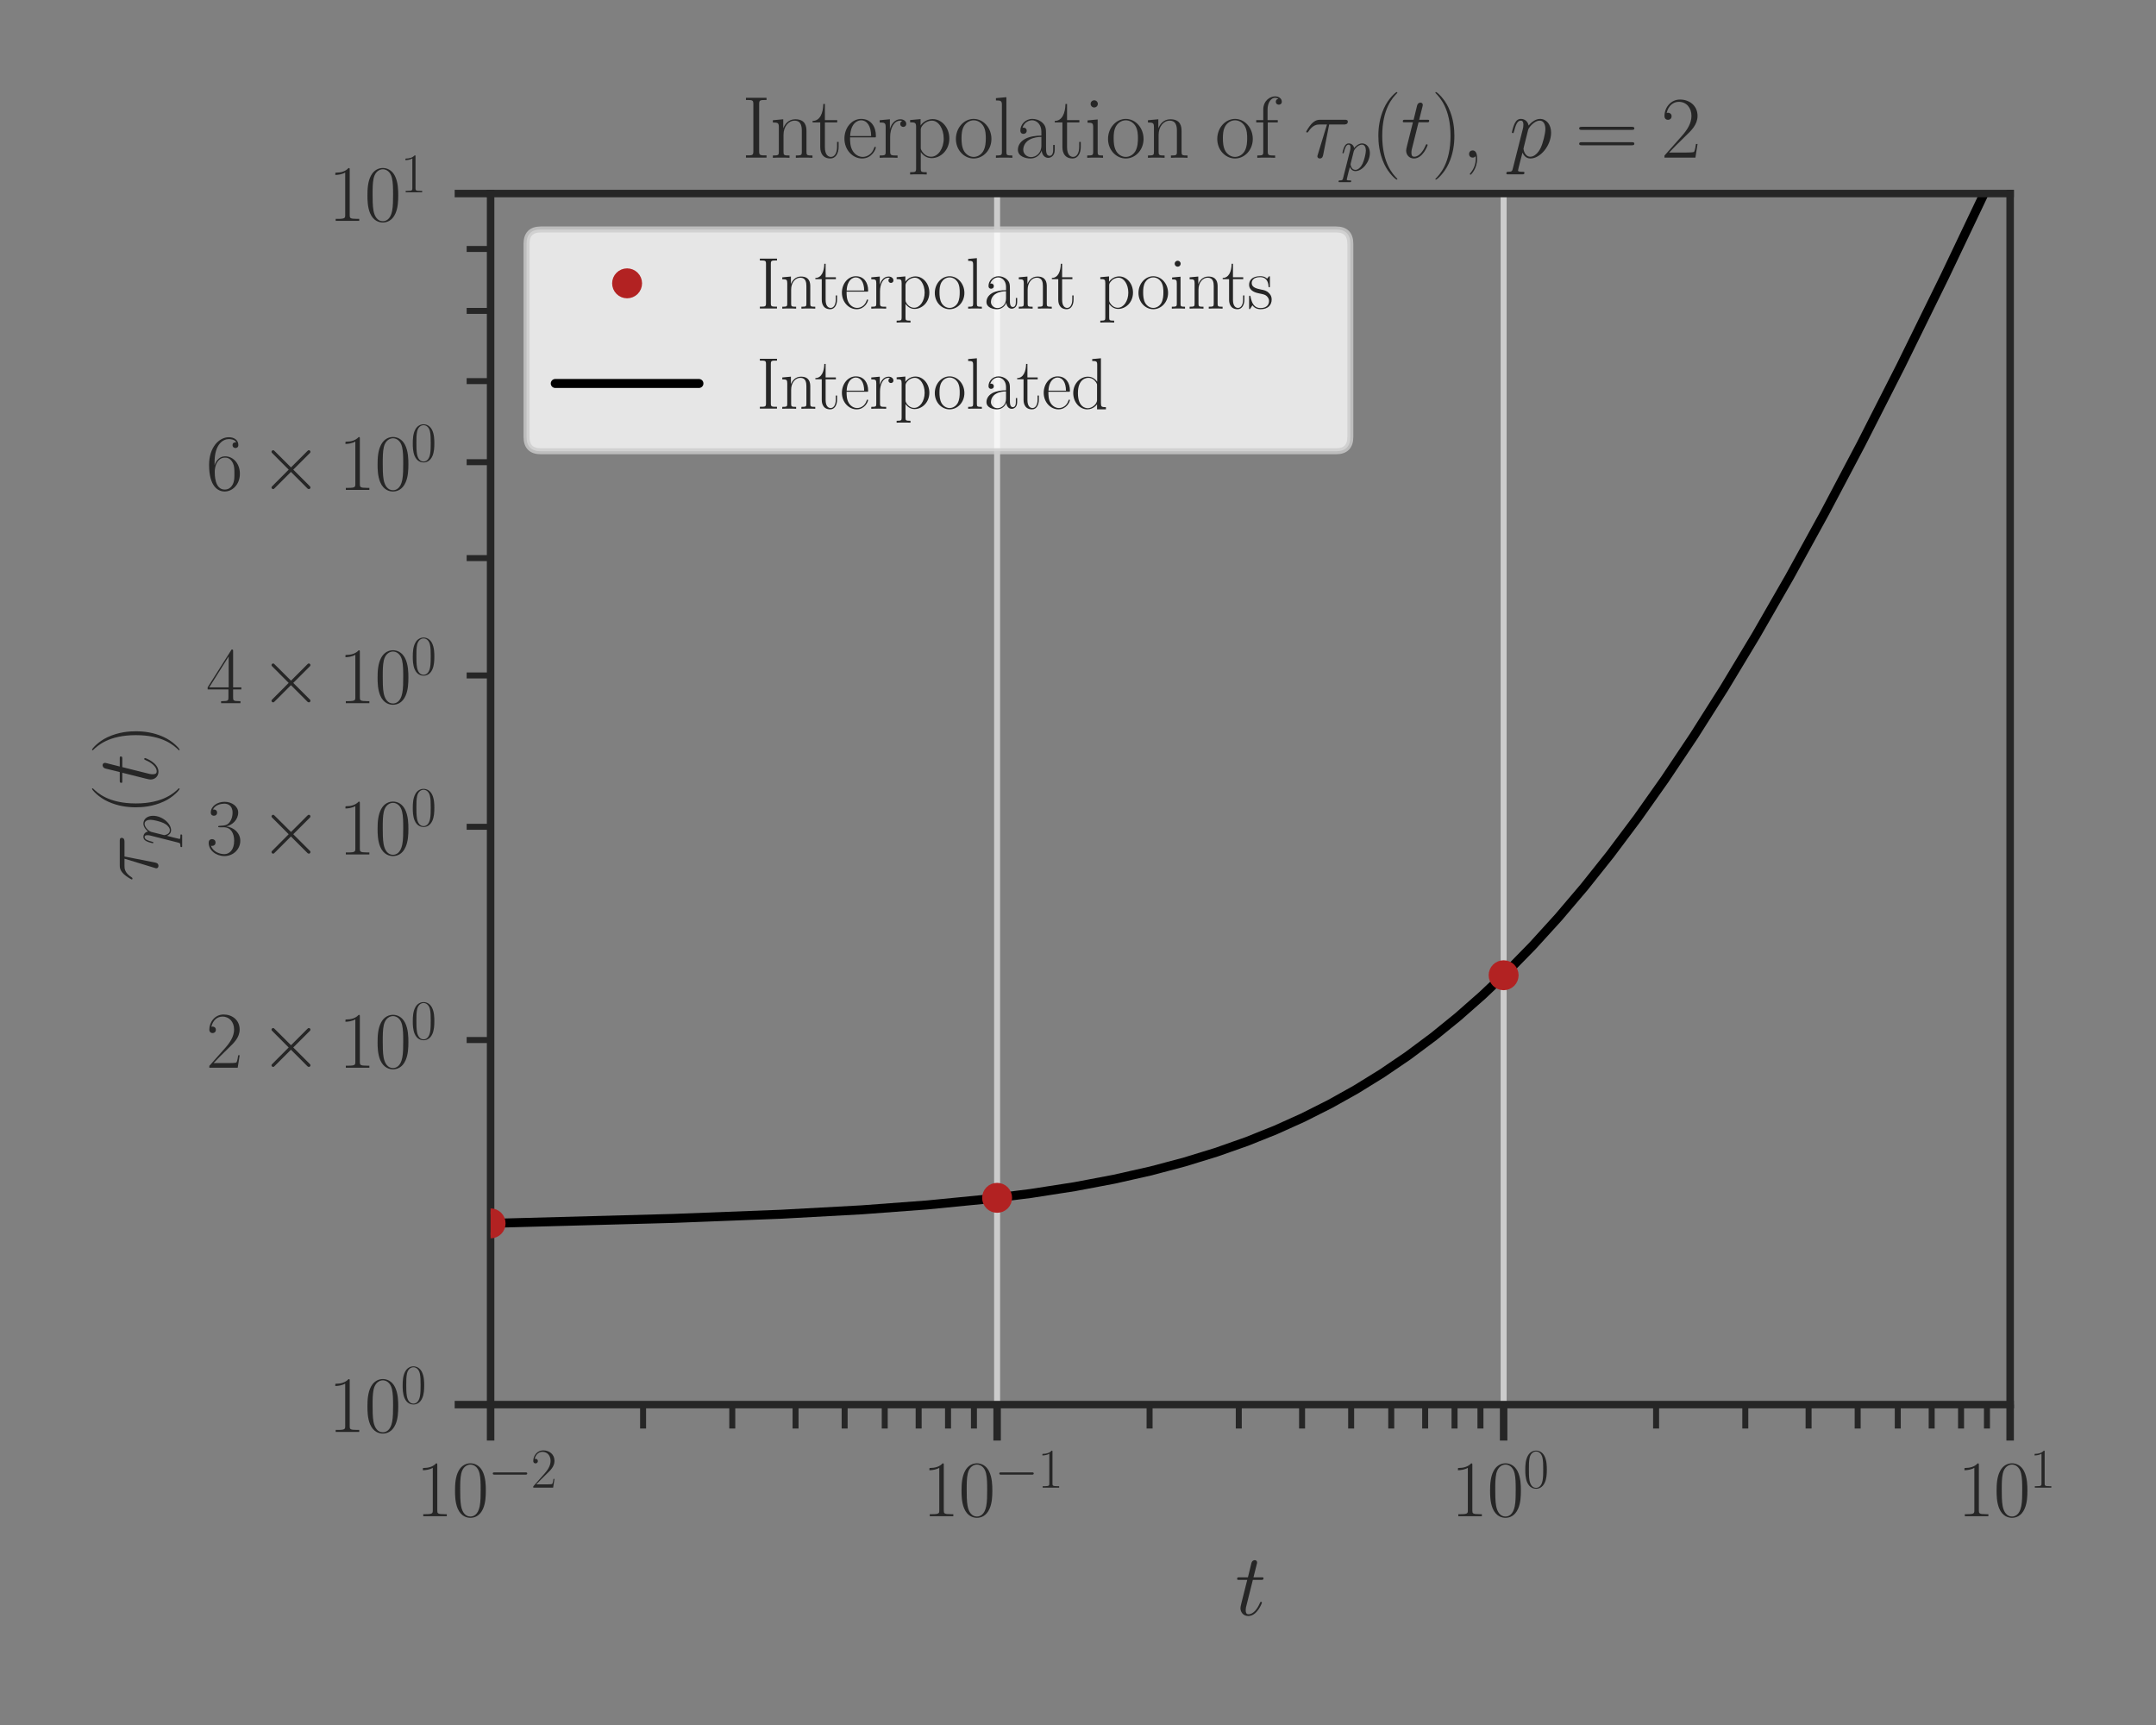 <?xml version="1.0" encoding="UTF-8" standalone="no"?>
<svg
   height="288pt"
   version="1.1"
   viewBox="0 0 360 288"
   width="360pt"
   id="svg609"
   sodipodi:docname="interpolate_schatten_2.svg"
   inkscape:version="1.1.2 (0a00cf5339, 2022-02-04)"
   inkscape:export-filename="/home/sia/interpolate_schatten_2.png"
   inkscape:export-xdpi="500"
   inkscape:export-ydpi="500"
   xmlns:inkscape="http://www.inkscape.org/namespaces/inkscape"
   xmlns:sodipodi="http://sodipodi.sourceforge.net/DTD/sodipodi-0.dtd"
   xmlns:xlink="http://www.w3.org/1999/xlink"
   xmlns="http://www.w3.org/2000/svg"
   xmlns:svg="http://www.w3.org/2000/svg"
   xmlns:rdf="http://www.w3.org/1999/02/22-rdf-syntax-ns#"
   xmlns:cc="http://creativecommons.org/ns#"
   xmlns:dc="http://purl.org/dc/elements/1.1/">
  <rect x="0" y="0" width="360" height="288" fill="#808080" stroke="none"/>
  <sodipodi:namedview
     id="namedview611"
     pagecolor="#ffffff"
     bordercolor="#666666"
     borderopacity="1.0"
     inkscape:pageshadow="2"
     inkscape:pageopacity="0.0"
     inkscape:pagecheckerboard="0"
     inkscape:document-units="pt"
     showgrid="false"
     inkscape:zoom="1.7760417"
     inkscape:cx="221.27859"
     inkscape:cy="192"
     inkscape:window-width="1920"
     inkscape:window-height="1006"
     inkscape:window-x="0"
     inkscape:window-y="25"
     inkscape:window-maximized="1"
     inkscape:current-layer="svg609" />
  <defs
     id="defs6">
    <style
       type="text/css"
       id="style4">*{stroke-linecap:butt;stroke-linejoin:round;}</style>
  </defs>
  <g
     id="patch_1"
     style="fill:none;stroke:none">
    <path
       d="M 0,288 H 360 V 0 H 0 Z"
       style="fill:none;stroke:none"
       id="path8" />
  </g>
  <g
     id="matplotlib.axis_1">
    <g
       id="xtick_1">
      <g
         id="line2d_1">
        <path
           clip-path="url(#pb1792ee762)"
           d="M 81.919,234.506 V 32.312"
           style="fill:none;stroke:#cccccc;stroke-linecap:round"
           id="path14" />
      </g>
      <g
         id="line2d_2">
        <defs
           id="defs18">
          <path
             d="M 0,0 V 6"
             id="m8dd03a9bdb"
             style="stroke:#262626;stroke-width:1.25" />
        </defs>
        <g
           id="g22">
          <use
             style="fill:#262626;stroke:#262626;stroke-width:1.25"
             x="81.919"
             xlink:href="#m8dd03a9bdb"
             y="234.506"
             id="use20"
             width="100%"
             height="100%" />
        </g>
      </g>
      <g
         id="text_1">
        <!-- $\mathdefault{10^{-2}}$ -->
        <g
           style="fill:#262626"
           transform="matrix(0.132,0,0,-0.132,69.436,253.139)"
           id="g39">
          <defs
             id="defs29">
            <path
               d="m 1702,4058 c 0,134 -6,134 -96,134 -249,-276 -627,-365 -985,-365 -19,0 -51,0 -58,-19 -6,-13 -6,-26 -6,-160 198,0 531,38 787,191 V 461 C 1344,236 1331,160 781,160 H 589 V 0 c 307,0 627,0 934,0 307,0 627,0 935,0 v 160 h -192 c -551,0 -564,70 -564,298 z"
               id="CMR17-31"
               transform="scale(0.016)" />
            <path
               d="m 2688,2025 c 0,391 -6,1055 -275,1566 -237,448 -615,607 -947,607 -308,0 -698,-140 -941,-601 C 269,3118 243,2524 243,2025 c 0,-364 7,-919 205,-1406 275,-658 768,-747 1018,-747 294,0 742,121 1004,728 192,442 218,959 218,1425 z M 1466,-26 c -410,0 -653,351 -743,838 -70,376 -70,926 -70,1284 0,492 0,901 83,1291 122,542 480,709 730,709 262,0 601,-173 723,-696 83,-364 89,-793 89,-1304 0,-416 0,-927 -76,-1304 C 2067,95 1690,-26 1466,-26 Z"
               id="CMR17-30"
               transform="scale(0.016)" />
            <path
               d="m 4218,1472 c 108,0 224,0 224,128 0,128 -116,128 -224,128 H 755 c -109,0 -224,0 -224,-128 0,-128 115,-128 224,-128 z"
               id="CMSY10-0"
               transform="scale(0.016)" />
            <path
               d="M 2669,989 H 2554 C 2490,536 2438,459 2413,420 2381,369 1920,369 1830,369 H 602 c 230,250 678,703 1222,1228 390,370 845,805 845,1438 0,755 -602,1189 -1274,1189 -704,0 -1133,-620 -1133,-1194 0,-250 186,-282 263,-282 64,0 256,39 256,262 0,197 -167,254 -256,254 -39,0 -77,-6 -103,-19 122,545 493,813 884,813 556,0 921,-441 921,-1023 0,-556 -326,-1035 -691,-1451 L 262,146 V 0 h 2253 z"
               id="CMR17-32"
               transform="scale(0.016)" />
          </defs>
          <use
             transform="scale(0.996)"
             xlink:href="#CMR17-31"
             id="use31"
             x="0"
             y="0"
             width="100%"
             height="100%" />
          <use
             transform="matrix(0.996,0,0,0.996,45.69,0)"
             xlink:href="#CMR17-30"
             id="use33"
             x="0"
             y="0"
             width="100%"
             height="100%" />
          <use
             transform="matrix(0.697,0,0,0.697,91.381,36.154)"
             xlink:href="#CMSY10-0"
             id="use35"
             x="0"
             y="0"
             width="100%"
             height="100%" />
          <use
             transform="matrix(0.697,0,0,0.697,145.622,36.154)"
             xlink:href="#CMR17-32"
             id="use37"
             x="0"
             y="0"
             width="100%"
             height="100%" />
        </g>
      </g>
    </g>
    <g
       id="xtick_2">
      <g
         id="line2d_3">
        <path
           clip-path="url(#pb1792ee762)"
           d="M 166.494,234.506 V 32.312"
           style="fill:none;stroke:#cccccc;stroke-linecap:round"
           id="path43" />
      </g>
      <g
         id="line2d_4">
        <g
           id="g48">
          <use
             style="fill:#262626;stroke:#262626;stroke-width:1.25"
             x="166.494"
             xlink:href="#m8dd03a9bdb"
             y="234.506"
             id="use46"
             width="100%"
             height="100%" />
        </g>
      </g>
      <g
         id="text_2">
        <!-- $\mathdefault{10^{-1}}$ -->
        <g
           style="fill:#262626"
           transform="matrix(0.132,0,0,-0.132,154.011,253.139)"
           id="g59">
          <use
             transform="scale(0.996)"
             xlink:href="#CMR17-31"
             id="use51"
             x="0"
             y="0"
             width="100%"
             height="100%" />
          <use
             transform="matrix(0.996,0,0,0.996,45.69,0)"
             xlink:href="#CMR17-30"
             id="use53"
             x="0"
             y="0"
             width="100%"
             height="100%" />
          <use
             transform="matrix(0.697,0,0,0.697,91.381,36.154)"
             xlink:href="#CMSY10-0"
             id="use55"
             x="0"
             y="0"
             width="100%"
             height="100%" />
          <use
             transform="matrix(0.697,0,0,0.697,145.622,36.154)"
             xlink:href="#CMR17-31"
             id="use57"
             x="0"
             y="0"
             width="100%"
             height="100%" />
        </g>
      </g>
    </g>
    <g
       id="xtick_3">
      <g
         id="line2d_5">
        <path
           clip-path="url(#pb1792ee762)"
           d="M 251.069,234.506 V 32.312"
           style="fill:none;stroke:#cccccc;stroke-linecap:round"
           id="path63" />
      </g>
      <g
         id="line2d_6">
        <g
           id="g68">
          <use
             style="fill:#262626;stroke:#262626;stroke-width:1.25"
             x="251.069"
             xlink:href="#m8dd03a9bdb"
             y="234.506"
             id="use66"
             width="100%"
             height="100%" />
        </g>
      </g>
      <g
         id="text_3">
        <!-- $\mathdefault{10^{0}}$ -->
        <g
           style="fill:#262626"
           transform="matrix(0.132,0,0,-0.132,242.266,253.139)"
           id="g77">
          <use
             transform="scale(0.996)"
             xlink:href="#CMR17-31"
             id="use71"
             x="0"
             y="0"
             width="100%"
             height="100%" />
          <use
             transform="matrix(0.996,0,0,0.996,45.69,0)"
             xlink:href="#CMR17-30"
             id="use73"
             x="0"
             y="0"
             width="100%"
             height="100%" />
          <use
             transform="matrix(0.697,0,0,0.697,91.381,36.154)"
             xlink:href="#CMR17-30"
             id="use75"
             x="0"
             y="0"
             width="100%"
             height="100%" />
        </g>
      </g>
    </g>
    <g
       id="xtick_4">
      <g
         id="line2d_7">
        <path
           clip-path="url(#pb1792ee762)"
           d="M 335.644,234.506 V 32.312"
           style="fill:none;stroke:#cccccc;stroke-linecap:round"
           id="path81" />
      </g>
      <g
         id="line2d_8">
        <g
           id="g86">
          <use
             style="fill:#262626;stroke:#262626;stroke-width:1.25"
             x="335.644"
             xlink:href="#m8dd03a9bdb"
             y="234.506"
             id="use84"
             width="100%"
             height="100%" />
        </g>
      </g>
      <g
         id="text_4">
        <!-- $\mathdefault{10^{1}}$ -->
        <g
           style="fill:#262626"
           transform="matrix(0.132,0,0,-0.132,326.841,253.139)"
           id="g95">
          <use
             transform="scale(0.996)"
             xlink:href="#CMR17-31"
             id="use89"
             x="0"
             y="0"
             width="100%"
             height="100%" />
          <use
             transform="matrix(0.996,0,0,0.996,45.69,0)"
             xlink:href="#CMR17-30"
             id="use91"
             x="0"
             y="0"
             width="100%"
             height="100%" />
          <use
             transform="matrix(0.697,0,0,0.697,91.381,36.154)"
             xlink:href="#CMR17-31"
             id="use93"
             x="0"
             y="0"
             width="100%"
             height="100%" />
        </g>
      </g>
    </g>
    <g
       id="xtick_5">
      <g
         id="line2d_9">
        <defs
           id="defs100">
          <path
             d="M 0,0 V 4"
             id="m42edf0fb35"
             style="stroke:#262626" />
        </defs>
        <g
           id="g104">
          <use
             style="fill:#262626;stroke:#262626"
             x="107.379"
             xlink:href="#m42edf0fb35"
             y="234.506"
             id="use102"
             width="100%"
             height="100%" />
        </g>
      </g>
    </g>
    <g
       id="xtick_6">
      <g
         id="line2d_10">
        <g
           id="g110">
          <use
             style="fill:#262626;stroke:#262626"
             x="122.272"
             xlink:href="#m42edf0fb35"
             y="234.506"
             id="use108"
             width="100%"
             height="100%" />
        </g>
      </g>
    </g>
    <g
       id="xtick_7">
      <g
         id="line2d_11">
        <g
           id="g116">
          <use
             style="fill:#262626;stroke:#262626"
             x="132.838"
             xlink:href="#m42edf0fb35"
             y="234.506"
             id="use114"
             width="100%"
             height="100%" />
        </g>
      </g>
    </g>
    <g
       id="xtick_8">
      <g
         id="line2d_12">
        <g
           id="g122">
          <use
             style="fill:#262626;stroke:#262626"
             x="141.035"
             xlink:href="#m42edf0fb35"
             y="234.506"
             id="use120"
             width="100%"
             height="100%" />
        </g>
      </g>
    </g>
    <g
       id="xtick_9">
      <g
         id="line2d_13">
        <g
           id="g128">
          <use
             style="fill:#262626;stroke:#262626"
             x="147.731"
             xlink:href="#m42edf0fb35"
             y="234.506"
             id="use126"
             width="100%"
             height="100%" />
        </g>
      </g>
    </g>
    <g
       id="xtick_10">
      <g
         id="line2d_14">
        <g
           id="g134">
          <use
             style="fill:#262626;stroke:#262626"
             x="153.393"
             xlink:href="#m42edf0fb35"
             y="234.506"
             id="use132"
             width="100%"
             height="100%" />
        </g>
      </g>
    </g>
    <g
       id="xtick_11">
      <g
         id="line2d_15">
        <g
           id="g140">
          <use
             style="fill:#262626;stroke:#262626"
             x="158.298"
             xlink:href="#m42edf0fb35"
             y="234.506"
             id="use138"
             width="100%"
             height="100%" />
        </g>
      </g>
    </g>
    <g
       id="xtick_12">
      <g
         id="line2d_16">
        <g
           id="g146">
          <use
             style="fill:#262626;stroke:#262626"
             x="162.624"
             xlink:href="#m42edf0fb35"
             y="234.506"
             id="use144"
             width="100%"
             height="100%" />
        </g>
      </g>
    </g>
    <g
       id="xtick_13">
      <g
         id="line2d_17">
        <g
           id="g152">
          <use
             style="fill:#262626;stroke:#262626"
             x="191.954"
             xlink:href="#m42edf0fb35"
             y="234.506"
             id="use150"
             width="100%"
             height="100%" />
        </g>
      </g>
    </g>
    <g
       id="xtick_14">
      <g
         id="line2d_18">
        <g
           id="g158">
          <use
             style="fill:#262626;stroke:#262626"
             x="206.847"
             xlink:href="#m42edf0fb35"
             y="234.506"
             id="use156"
             width="100%"
             height="100%" />
        </g>
      </g>
    </g>
    <g
       id="xtick_15">
      <g
         id="line2d_19">
        <g
           id="g164">
          <use
             style="fill:#262626;stroke:#262626"
             x="217.414"
             xlink:href="#m42edf0fb35"
             y="234.506"
             id="use162"
             width="100%"
             height="100%" />
        </g>
      </g>
    </g>
    <g
       id="xtick_16">
      <g
         id="line2d_20">
        <g
           id="g170">
          <use
             style="fill:#262626;stroke:#262626"
             x="225.61"
             xlink:href="#m42edf0fb35"
             y="234.506"
             id="use168"
             width="100%"
             height="100%" />
        </g>
      </g>
    </g>
    <g
       id="xtick_17">
      <g
         id="line2d_21">
        <g
           id="g176">
          <use
             style="fill:#262626;stroke:#262626"
             x="232.306"
             xlink:href="#m42edf0fb35"
             y="234.506"
             id="use174"
             width="100%"
             height="100%" />
        </g>
      </g>
    </g>
    <g
       id="xtick_18">
      <g
         id="line2d_22">
        <g
           id="g182">
          <use
             style="fill:#262626;stroke:#262626"
             x="237.968"
             xlink:href="#m42edf0fb35"
             y="234.506"
             id="use180"
             width="100%"
             height="100%" />
        </g>
      </g>
    </g>
    <g
       id="xtick_19">
      <g
         id="line2d_23">
        <g
           id="g188">
          <use
             style="fill:#262626;stroke:#262626"
             x="242.873"
             xlink:href="#m42edf0fb35"
             y="234.506"
             id="use186"
             width="100%"
             height="100%" />
        </g>
      </g>
    </g>
    <g
       id="xtick_20">
      <g
         id="line2d_24">
        <g
           id="g194">
          <use
             style="fill:#262626;stroke:#262626"
             x="247.199"
             xlink:href="#m42edf0fb35"
             y="234.506"
             id="use192"
             width="100%"
             height="100%" />
        </g>
      </g>
    </g>
    <g
       id="xtick_21">
      <g
         id="line2d_25">
        <g
           id="g200">
          <use
             style="fill:#262626;stroke:#262626"
             x="276.529"
             xlink:href="#m42edf0fb35"
             y="234.506"
             id="use198"
             width="100%"
             height="100%" />
        </g>
      </g>
    </g>
    <g
       id="xtick_22">
      <g
         id="line2d_26">
        <g
           id="g206">
          <use
             style="fill:#262626;stroke:#262626"
             x="291.422"
             xlink:href="#m42edf0fb35"
             y="234.506"
             id="use204"
             width="100%"
             height="100%" />
        </g>
      </g>
    </g>
    <g
       id="xtick_23">
      <g
         id="line2d_27">
        <g
           id="g212">
          <use
             style="fill:#262626;stroke:#262626"
             x="301.989"
             xlink:href="#m42edf0fb35"
             y="234.506"
             id="use210"
             width="100%"
             height="100%" />
        </g>
      </g>
    </g>
    <g
       id="xtick_24">
      <g
         id="line2d_28">
        <g
           id="g218">
          <use
             style="fill:#262626;stroke:#262626"
             x="310.185"
             xlink:href="#m42edf0fb35"
             y="234.506"
             id="use216"
             width="100%"
             height="100%" />
        </g>
      </g>
    </g>
    <g
       id="xtick_25">
      <g
         id="line2d_29">
        <g
           id="g224">
          <use
             style="fill:#262626;stroke:#262626"
             x="316.882"
             xlink:href="#m42edf0fb35"
             y="234.506"
             id="use222"
             width="100%"
             height="100%" />
        </g>
      </g>
    </g>
    <g
       id="xtick_26">
      <g
         id="line2d_30">
        <g
           id="g230">
          <use
             style="fill:#262626;stroke:#262626"
             x="322.544"
             xlink:href="#m42edf0fb35"
             y="234.506"
             id="use228"
             width="100%"
             height="100%" />
        </g>
      </g>
    </g>
    <g
       id="xtick_27">
      <g
         id="line2d_31">
        <g
           id="g236">
          <use
             style="fill:#262626;stroke:#262626"
             x="327.448"
             xlink:href="#m42edf0fb35"
             y="234.506"
             id="use234"
             width="100%"
             height="100%" />
        </g>
      </g>
    </g>
    <g
       id="xtick_28">
      <g
         id="line2d_32">
        <g
           id="g242">
          <use
             style="fill:#262626;stroke:#262626"
             x="331.775"
             xlink:href="#m42edf0fb35"
             y="234.506"
             id="use240"
             width="100%"
             height="100%" />
        </g>
      </g>
    </g>
    <g
       id="text_5">
      <!-- $t$ -->
      <g
         style="fill:#262626"
         transform="matrix(0.144,0,0,-0.144,206.245,269.658)"
         id="g251">
        <defs
           id="defs247">
          <path
             d="m 1286,2566 h 589 c 122,0 186,0 186,115 0,71 -39,71 -167,71 h -563 l 237,940 c 26,89 26,102 26,148 0,103 -84,160 -167,160 -51,0 -198,-19 -249,-225 L 928,2752 H 326 c -128,0 -185,0 -185,-122 0,-64 45,-64 166,-64 H 877 L 454,881 C 403,658 384,594 384,511 384,211 595,-64 954,-64 c 646,0 992,932 992,976 0,39 -26,58 -64,58 -13,0 -39,0 -52,-26 -6,-6 -12,-13 -57,-115 C 1638,511 1344,64 973,64 781,64 768,224 768,364 c 0,6 0,128 19,204 z"
             id="CMMI12-74"
             transform="scale(0.016)" />
        </defs>
        <use
           transform="scale(0.996)"
           xlink:href="#CMMI12-74"
           id="use249"
           x="0"
           y="0"
           width="100%"
           height="100%" />
      </g>
    </g>
  </g>
  <g
     id="matplotlib.axis_2">
    <g
       id="ytick_1">
      <g
         id="line2d_33">
        <defs
           id="defs256">
          <path
             d="M 0,0 H -6"
             id="m5f095fb866"
             style="stroke:#262626;stroke-width:1.25" />
        </defs>
        <g
           id="g260">
          <use
             style="fill:#262626;stroke:#262626;stroke-width:1.25"
             x="81.919"
             xlink:href="#m5f095fb866"
             y="234.506"
             id="use258"
             width="100%"
             height="100%" />
        </g>
      </g>
      <g
         id="text_6">
        <!-- $\mathdefault{10^{0}}$ -->
        <g
           style="fill:#262626"
           transform="matrix(0.132,0,0,-0.132,54.812,239.073)"
           id="g269">
          <use
             transform="scale(0.996)"
             xlink:href="#CMR17-31"
             id="use263"
             x="0"
             y="0"
             width="100%"
             height="100%" />
          <use
             transform="matrix(0.996,0,0,0.996,45.69,0)"
             xlink:href="#CMR17-30"
             id="use265"
             x="0"
             y="0"
             width="100%"
             height="100%" />
          <use
             transform="matrix(0.697,0,0,0.697,91.381,36.154)"
             xlink:href="#CMR17-30"
             id="use267"
             x="0"
             y="0"
             width="100%"
             height="100%" />
        </g>
      </g>
    </g>
    <g
       id="ytick_2">
      <g
         id="line2d_34">
        <g
           id="g275">
          <use
             style="fill:#262626;stroke:#262626;stroke-width:1.25"
             x="81.919"
             xlink:href="#m5f095fb866"
             y="32.312"
             id="use273"
             width="100%"
             height="100%" />
        </g>
      </g>
      <g
         id="text_7">
        <!-- $\mathdefault{10^{1}}$ -->
        <g
           style="fill:#262626"
           transform="matrix(0.132,0,0,-0.132,54.812,36.878)"
           id="g284">
          <use
             transform="scale(0.996)"
             xlink:href="#CMR17-31"
             id="use278"
             x="0"
             y="0"
             width="100%"
             height="100%" />
          <use
             transform="matrix(0.996,0,0,0.996,45.69,0)"
             xlink:href="#CMR17-30"
             id="use280"
             x="0"
             y="0"
             width="100%"
             height="100%" />
          <use
             transform="matrix(0.697,0,0,0.697,91.381,36.154)"
             xlink:href="#CMR17-31"
             id="use282"
             x="0"
             y="0"
             width="100%"
             height="100%" />
        </g>
      </g>
    </g>
    <g
       id="ytick_3">
      <g
         id="line2d_35">
        <defs
           id="defs289">
          <path
             d="M 0,0 H -4"
             id="m9b83ae5957"
             style="stroke:#262626" />
        </defs>
        <g
           id="g293">
          <use
             style="fill:#262626;stroke:#262626"
             x="81.919"
             xlink:href="#m9b83ae5957"
             y="173.64"
             id="use291"
             width="100%"
             height="100%" />
        </g>
      </g>
      <g
         id="text_8">
        <!-- $\mathdefault{2\times10^{0}}$ -->
        <g
           style="fill:#262626"
           transform="matrix(0.132,0,0,-0.132,34.401,178.261)"
           id="g309">
          <defs
             id="defs297">
            <path
               d="M 2490,1785 1210,3059 c -77,77 -90,89 -141,89 -64,0 -128,-57 -128,-128 0,-44 13,-57 83,-128 L 2304,1606 1024,320 c -70,-71 -83,-84 -83,-128 0,-71 64,-128 128,-128 51,0 64,12 141,89 L 2483,1427 3808,102 c 13,-6 58,-38 96,-38 77,0 128,57 128,128 0,12 0,38 -19,70 -7,13 -1024,1018 -1344,1344 l 1171,1171 c 32,39 128,122 160,160 6,13 32,39 32,83 0,71 -51,128 -128,128 -51,0 -77,-25 -147,-96 z"
               id="CMSY10-2"
               transform="scale(0.016)" />
          </defs>
          <use
             transform="scale(0.996)"
             xlink:href="#CMR17-32"
             id="use299"
             x="0"
             y="0"
             width="100%"
             height="100%" />
          <use
             transform="matrix(0.996,0,0,0.996,67.83,0)"
             xlink:href="#CMSY10-2"
             id="use301"
             x="0"
             y="0"
             width="100%"
             height="100%" />
          <use
             transform="matrix(0.996,0,0,0.996,167.456,0)"
             xlink:href="#CMR17-31"
             id="use303"
             x="0"
             y="0"
             width="100%"
             height="100%" />
          <use
             transform="matrix(0.996,0,0,0.996,213.147,0)"
             xlink:href="#CMR17-30"
             id="use305"
             x="0"
             y="0"
             width="100%"
             height="100%" />
          <use
             transform="matrix(0.697,0,0,0.697,258.837,36.154)"
             xlink:href="#CMR17-30"
             id="use307"
             x="0"
             y="0"
             width="100%"
             height="100%" />
        </g>
      </g>
    </g>
    <g
       id="ytick_4">
      <g
         id="line2d_36">
        <g
           id="g315">
          <use
             style="fill:#262626;stroke:#262626"
             x="81.919"
             xlink:href="#m9b83ae5957"
             y="138.035"
             id="use313"
             width="100%"
             height="100%" />
        </g>
      </g>
      <g
         id="text_9">
        <!-- $\mathdefault{3\times10^{0}}$ -->
        <g
           style="fill:#262626"
           transform="matrix(0.132,0,0,-0.132,34.401,142.657)"
           id="g331">
          <defs
             id="defs319">
            <path
               d="m 1414,2157 c 570,0 820,-495 820,-1067 C 2234,320 1824,25 1453,25 1114,25 563,194 390,693 c 32,-13 64,-13 96,-13 154,0 269,102 269,268 0,185 -141,268 -269,268 -108,0 -275,-51 -275,-290 0,-591 576,-1054 1255,-1054 710,0 1254,558 1254,1213 0,622 -512,1072 -1120,1142 486,101 954,529 954,1102 0,491 -506,850 -1082,850 -582,0 -1094,-350 -1094,-850 0,-219 166,-257 249,-257 135,0 250,83 250,249 0,165 -115,248 -250,248 -25,0 -57,0 -83,-12 186,402 691,475 915,475 224,0 647,-107 647,-712 0,-177 -26,-492 -244,-770 -192,-246 -409,-246 -620,-266 -32,0 -180,-15 -205,-15 -45,-6 -71,-12 -71,-61 0,-45 7,-51 135,-51 z"
               id="CMR17-33"
               transform="scale(0.016)" />
          </defs>
          <use
             transform="scale(0.996)"
             xlink:href="#CMR17-33"
             id="use321"
             x="0"
             y="0"
             width="100%"
             height="100%" />
          <use
             transform="matrix(0.996,0,0,0.996,67.83,0)"
             xlink:href="#CMSY10-2"
             id="use323"
             x="0"
             y="0"
             width="100%"
             height="100%" />
          <use
             transform="matrix(0.996,0,0,0.996,167.456,0)"
             xlink:href="#CMR17-31"
             id="use325"
             x="0"
             y="0"
             width="100%"
             height="100%" />
          <use
             transform="matrix(0.996,0,0,0.996,213.147,0)"
             xlink:href="#CMR17-30"
             id="use327"
             x="0"
             y="0"
             width="100%"
             height="100%" />
          <use
             transform="matrix(0.697,0,0,0.697,258.837,36.154)"
             xlink:href="#CMR17-30"
             id="use329"
             x="0"
             y="0"
             width="100%"
             height="100%" />
        </g>
      </g>
    </g>
    <g
       id="ytick_5">
      <g
         id="line2d_37">
        <g
           id="g337">
          <use
             style="fill:#262626;stroke:#262626"
             x="81.919"
             xlink:href="#m9b83ae5957"
             y="112.773"
             id="use335"
             width="100%"
             height="100%" />
        </g>
      </g>
      <g
         id="text_10">
        <!-- $\mathdefault{4\times10^{0}}$ -->
        <g
           style="fill:#262626"
           transform="matrix(0.132,0,0,-0.132,34.401,117.395)"
           id="g353">
          <defs
             id="defs341">
            <path
               d="m 2150,4122 c 0,134 -6,134 -121,134 L 128,1254 V 1088 H 1779 V 457 c 0,-233 -13,-297 -461,-297 H 1197 V 0 c 205,0 550,0 768,0 217,0 563,0 768,0 v 160 h -122 c -448,0 -461,64 -461,297 v 631 h 653 v 166 H 2150 Z M 1798,3703 V 1254 H 256 Z"
               id="CMR17-34"
               transform="scale(0.016)" />
          </defs>
          <use
             transform="scale(0.996)"
             xlink:href="#CMR17-34"
             id="use343"
             x="0"
             y="0"
             width="100%"
             height="100%" />
          <use
             transform="matrix(0.996,0,0,0.996,67.83,0)"
             xlink:href="#CMSY10-2"
             id="use345"
             x="0"
             y="0"
             width="100%"
             height="100%" />
          <use
             transform="matrix(0.996,0,0,0.996,167.456,0)"
             xlink:href="#CMR17-31"
             id="use347"
             x="0"
             y="0"
             width="100%"
             height="100%" />
          <use
             transform="matrix(0.996,0,0,0.996,213.147,0)"
             xlink:href="#CMR17-30"
             id="use349"
             x="0"
             y="0"
             width="100%"
             height="100%" />
          <use
             transform="matrix(0.697,0,0,0.697,258.837,36.154)"
             xlink:href="#CMR17-30"
             id="use351"
             x="0"
             y="0"
             width="100%"
             height="100%" />
        </g>
      </g>
    </g>
    <g
       id="ytick_6">
      <g
         id="line2d_38">
        <g
           id="g359">
          <use
             style="fill:#262626;stroke:#262626"
             x="81.919"
             xlink:href="#m9b83ae5957"
             y="93.178"
             id="use357"
             width="100%"
             height="100%" />
        </g>
      </g>
    </g>
    <g
       id="ytick_7">
      <g
         id="line2d_39">
        <g
           id="g365">
          <use
             style="fill:#262626;stroke:#262626"
             x="81.919"
             xlink:href="#m9b83ae5957"
             y="77.168"
             id="use363"
             width="100%"
             height="100%" />
        </g>
      </g>
      <g
         id="text_11">
        <!-- $\mathdefault{6\times10^{0}}$ -->
        <g
           style="fill:#262626"
           transform="matrix(0.132,0,0,-0.132,34.401,81.79)"
           id="g381">
          <defs
             id="defs369">
            <path
               d="m 678,2176 c 0,1514 717,1856 1133,1856 135,0 461,-23 589,-256 -102,0 -294,0 -294,-223 0,-172 140,-230 230,-230 58,0 230,25 230,237 0,394 -320,619 -761,619 -762,0 -1562,-789 -1562,-2195 0,-1731 723,-2112 1235,-2112 621,0 1210,555 1210,1411 0,798 -518,1379 -1171,1379 -391,0 -679,-255 -839,-702 z M 1478,25 c -787,0 -787,1175 -787,1411 0,460 218,1124 813,1124 109,0 422,0 634,-440 115,-250 115,-511 115,-831 0,-345 0,-599 -135,-855 C 1978,171 1773,25 1478,25 Z"
               id="CMR17-36"
               transform="scale(0.016)" />
          </defs>
          <use
             transform="scale(0.996)"
             xlink:href="#CMR17-36"
             id="use371"
             x="0"
             y="0"
             width="100%"
             height="100%" />
          <use
             transform="matrix(0.996,0,0,0.996,67.83,0)"
             xlink:href="#CMSY10-2"
             id="use373"
             x="0"
             y="0"
             width="100%"
             height="100%" />
          <use
             transform="matrix(0.996,0,0,0.996,167.456,0)"
             xlink:href="#CMR17-31"
             id="use375"
             x="0"
             y="0"
             width="100%"
             height="100%" />
          <use
             transform="matrix(0.996,0,0,0.996,213.147,0)"
             xlink:href="#CMR17-30"
             id="use377"
             x="0"
             y="0"
             width="100%"
             height="100%" />
          <use
             transform="matrix(0.697,0,0,0.697,258.837,36.154)"
             xlink:href="#CMR17-30"
             id="use379"
             x="0"
             y="0"
             width="100%"
             height="100%" />
        </g>
      </g>
    </g>
    <g
       id="ytick_8">
      <g
         id="line2d_40">
        <g
           id="g387">
          <use
             style="fill:#262626;stroke:#262626"
             x="81.919"
             xlink:href="#m9b83ae5957"
             y="63.632"
             id="use385"
             width="100%"
             height="100%" />
        </g>
      </g>
    </g>
    <g
       id="ytick_9">
      <g
         id="line2d_41">
        <g
           id="g393">
          <use
             style="fill:#262626;stroke:#262626"
             x="81.919"
             xlink:href="#m9b83ae5957"
             y="51.906"
             id="use391"
             width="100%"
             height="100%" />
        </g>
      </g>
    </g>
    <g
       id="ytick_10">
      <g
         id="line2d_42">
        <g
           id="g399">
          <use
             style="fill:#262626;stroke:#262626"
             x="81.919"
             xlink:href="#m9b83ae5957"
             y="41.564"
             id="use397"
             width="100%"
             height="100%" />
        </g>
      </g>
    </g>
    <g
       id="text_12">
      <!-- $\tau_p(t)$ -->
      <g
         style="fill:#262626"
         transform="matrix(0,-0.144,-0.144,0,26.312,147.214)"
         id="g419">
        <defs
           id="defs407">
          <path
             d="m 1837,2408 h 1062 c 83,0 295,0 295,204 0,140 -122,140 -237,140 H 1197 c -147,0 -365,0 -659,-312 -167,-185 -372,-523 -372,-561 0,-38 32,-51 71,-51 45,0 51,19 83,57 333,523 666,523 826,523 h 531 L 1011,223 C 979,127 979,114 979,95 c 0,-70 45,-159 173,-159 198,0 230,172 250,267 z"
             id="CMMI12-1c"
             transform="scale(0.016)" />
          <path
             d="m 275,-789 c -45,-191 -70,-242 -333,-242 -76,0 -140,0 -140,-121 0,-13 6,-64 76,-64 84,0 173,0 256,0 h 276 c 134,0 460,0 595,0 38,0 115,0 115,115 0,70 -45,70 -154,70 -294,0 -313,44 -313,94 0,76 288,1156 326,1301 71,-179 243,-428 576,-428 723,0 1504,939 1504,1878 0,587 -333,1002 -813,1002 -409,0 -755,-396 -825,-485 -51,319 -301,485 -557,485 -186,0 -333,-89 -454,-332 -116,-230 -205,-619 -205,-645 0,-25 25,-57 70,-57 51,0 58,6 96,153 96,377 218,754 474,754 147,0 198,-102 198,-292 0,-152 -19,-216 -45,-330 z m 1107,2782 c 45,178 224,364 327,453 70,64 281,243 525,243 281,0 409,-281 409,-613 C 2643,1769 2464,1047 2304,715 2144,370 1850,64 1555,64 c -435,0 -505,549 -505,575 0,19 12,70 19,102 z"
             id="CMMI12-70"
             transform="scale(0.016)" />
          <path
             d="m 1958,-1561 c 0,6 0,19 -19,38 -294,299 -1081,1116 -1081,3104 0,1988 774,2798 1088,3116 0,7 12,20 12,39 0,19 -19,32 -44,32 -71,0 -615,-472 -928,-1174 C 666,2887 576,2199 576,1588 c 0,-460 45,-1237 429,-2059 307,-664 832,-1129 909,-1129 32,0 44,13 44,39 z"
             id="CMR17-28"
             transform="scale(0.016)" />
          <path
             d="m 1683,1581 c 0,459 -45,1236 -429,2058 -307,664 -832,1129 -908,1129 -20,0 -45,-7 -45,-39 0,-12 6,-19 13,-32 307,-319 1088,-1129 1088,-3113 0,-1991 -775,-2801 -1088,-3121 -7,-12 -13,-19 -13,-31 0,-32 25,-32 45,-32 70,0 614,472 928,1174 320,707 409,1395 409,2007 z"
             id="CMR17-29"
             transform="scale(0.016)" />
        </defs>
        <use
           transform="scale(0.996)"
           xlink:href="#CMMI12-1c"
           id="use409"
           x="0"
           y="0"
           width="100%"
           height="100%" />
        <use
           transform="matrix(0.697,0,0,0.697,42.364,-14.944)"
           xlink:href="#CMMI12-70"
           id="use411"
           x="0"
           y="0"
           width="100%"
           height="100%" />
        <use
           transform="matrix(0.996,0,0,0.996,77.133,0)"
           xlink:href="#CMR17-28"
           id="use413"
           x="0"
           y="0"
           width="100%"
           height="100%" />
        <use
           transform="matrix(0.996,0,0,0.996,112.414,0)"
           xlink:href="#CMMI12-74"
           id="use415"
           x="0"
           y="0"
           width="100%"
           height="100%" />
        <use
           transform="matrix(0.996,0,0,0.996,147.641,0)"
           xlink:href="#CMR17-29"
           id="use417"
           x="0"
           y="0"
           width="100%"
           height="100%" />
      </g>
    </g>
  </g>
  <g
     id="line2d_43">
    <path
       clip-path="url(#pb1792ee762)"
       d="m 81.919,204.249 30.478,-0.826 18.033,-0.699 13.461,-0.736 10.921,-0.814 9.143,-0.896 8.127,-1.014 7.365,-1.143 6.603,-1.248 6.096,-1.375 5.588,-1.48 5.334,-1.637 5.08,-1.789 4.826,-1.932 4.572,-2.059 4.572,-2.303 4.318,-2.417 4.318,-2.669 4.318,-2.936 4.318,-3.219 4.064,-3.301 4.064,-3.574 4.064,-3.856 4.318,-4.413 4.318,-4.745 4.318,-5.081 4.318,-5.417 4.572,-6.099 4.572,-6.467 4.826,-7.216 5.08,-8.013 5.334,-8.852 5.588,-9.727 5.842,-10.629 6.096,-11.549 6.603,-12.986 7.365,-14.996 7.873,-16.541 3.048,-6.527 v 0"
       style="fill:none;stroke:#000000;stroke-width:1.5;stroke-linecap:round"
       id="path423" />
  </g>
  <g
     id="patch_3">
    <path
       d="M 81.919,234.506 V 32.312"
       style="fill:none;stroke:#262626;stroke-width:1.25;stroke-linecap:square;stroke-linejoin:miter"
       id="path426" />
  </g>
  <g
     id="patch_4">
    <path
       d="M 335.644,234.506 V 32.312"
       style="fill:none;stroke:#262626;stroke-width:1.25;stroke-linecap:square;stroke-linejoin:miter"
       id="path429" />
  </g>
  <g
     id="patch_5">
    <path
       d="M 81.919,234.506 H 335.644"
       style="fill:none;stroke:#262626;stroke-width:1.25;stroke-linecap:square;stroke-linejoin:miter"
       id="path432" />
  </g>
  <g
     id="patch_6">
    <path
       d="M 81.919,32.312 H 335.644"
       style="fill:none;stroke:#262626;stroke-width:1.25;stroke-linecap:square;stroke-linejoin:miter"
       id="path435" />
  </g>
  <g
     id="text_13">
    <!-- Interpolation of $\tau_p(t)$, $p = 2$ -->
    <g
       style="fill:#262626"
       transform="matrix(0.144,0,0,-0.144,123.867,26.312)"
       id="g501">
      <defs
         id="defs451">
        <path
           d="m 1261,3905 c 0,287 77,287 537,287 v 160 c -204,0 -531,0 -748,0 -218,0 -544,0 -749,0 v -160 c 461,0 537,0 537,-287 V 447 C 838,160 762,160 301,160 V 0 c 205,0 531,0 749,0 217,0 544,0 748,0 v 160 c -460,0 -537,0 -537,287 z"
           id="CMR17-49"
           transform="scale(0.016)" />
        <path
           d="m 2656,1933 c 0,326 -64,857 -819,857 -506,0 -768,-390 -864,-646 h -7 v 646 l -755,-70 v -166 c 378,0 435,-39 435,-346 V 428 C 646,184 621,153 211,153 V -13 C 365,0 646,0 813,0 c 166,0 454,0 608,-13 v 166 c -410,0 -435,25 -435,275 v 1230 c 0,589 358,1030 806,1030 474,0 525,-422 525,-730 V 428 c 0,-244 -26,-275 -435,-275 V -13 c 153,13 435,13 601,13 167,0 455,0 608,-13 v 166 c -409,0 -435,25 -435,275 z"
           id="CMR17-6e"
           transform="scale(0.016)" />
        <path
           d="m 966,2560 h 896 v 165 H 966 V 3904 H 851 C 838,3245 614,2668 70,2668 V 2560 H 627 V 771 c 0,-121 0,-835 743,-835 377,0 595,370 595,841 v 363 H 1850 V 783 C 1850,344 1677,51 1408,51 1222,51 966,178 966,758 Z"
           id="CMR17-74"
           transform="scale(0.016)" />
        <path
           d="m 2438,1472 c 26,26 26,39 26,104 0,662 -346,1240 -1075,1240 C 710,2816 173,2169 173,1383 173,551 781,-64 1459,-64 c 717,0 999,671 999,804 0,44 -39,44 -52,44 -44,0 -51,-13 -76,-88 C 2189,265 1837,51 1504,51 1229,51 954,203 781,480 582,803 582,1176 582,1472 Z m -1849,96 c 45,937 537,1146 793,1146 436,0 730,-417 736,-1146 z"
           id="CMR17-65"
           transform="scale(0.016)" />
        <path
           d="m 960,1497 c 0,615 262,1191 742,1191 45,0 90,-6 135,-26 0,0 -141,-45 -141,-210 0,-154 122,-218 218,-218 76,0 217,45 217,224 0,205 -205,332 -422,332 -487,0 -698,-473 -762,-697 h -6 v 697 l -743,-70 v -166 c 378,0 436,-39 436,-346 V 428 C 634,184 608,153 198,153 V -13 C 352,0 646,0 813,0 c 185,0 512,0 685,-13 v 166 c -461,0 -538,0 -538,287 z"
           id="CMR17-72"
           transform="scale(0.016)" />
        <path
           d="m 1408,-1063 c -410,0 -435,26 -435,274 V 402 c 185,-268 454,-440 793,-440 640,0 1287,561 1287,1426 0,803 -557,1414 -1216,1414 -384,0 -698,-210 -877,-464 v 464 l -762,-70 v -165 c 378,0 436,-39 436,-344 V -789 c 0,-242 -26,-274 -436,-274 v -165 c 154,12 436,12 602,12 166,0 454,0 608,-12 z M 973,2012 c 0,90 0,223 249,459 32,26 250,217 570,217 467,0 851,-580 851,-1306 C 2643,656 2234,64 1728,64 1498,64 1248,172 1056,472 973,612 973,650 973,752 Z"
           id="CMR17-70"
           transform="scale(0.016)" />
        <path
           d="m 2758,1356 c 0,820 -595,1460 -1292,1460 C 768,2816 173,2176 173,1356 173,551 768,-64 1466,-64 c 697,0 1292,615 1292,1420 z M 1466,51 c -301,0 -557,179 -704,429 -160,287 -180,646 -180,928 0,269 13,602 180,890 128,211 377,416 704,416 288,0 531,-160 684,-384 199,-301 199,-723 199,-922 0,-250 -13,-633 -186,-941 C 1984,173 1709,51 1466,51 Z"
           id="CMR17-6f"
           transform="scale(0.016)" />
        <path
           d="m 979,4396 -761,-70 v -166 c 377,0 435,-38 435,-343 V 426 C 653,184 627,153 218,153 V -13 C 371,0 653,0 813,0 c 166,0 448,0 601,-13 v 166 c -409,0 -435,25 -435,273 z"
           id="CMR17-6c"
           transform="scale(0.016)" />
        <path
           d="m 2304,1653 c 0,419 0,641 -269,890 -237,209 -512,273 -729,273 -506,0 -871,-409 -871,-845 0,-243 192,-243 231,-243 83,0 230,50 230,226 0,158 -122,227 -230,227 -26,0 -58,-7 -77,-13 134,424 480,546 704,546 320,0 672,-285 672,-829 V 1600 C 1587,1600 1133,1549 774,1357 371,1133 256,813 256,570 256,77 832,-64 1171,-64 c 352,0 679,203 819,575 13,-278 192,-529 474,-529 134,0 474,88 474,585 V 920 H 2822 V 562 c 0,-384 -172,-434 -256,-434 -262,0 -262,330 -262,610 z M 1965,870 C 1965,317 1568,38 1216,38 896,38 646,275 646,570 c 0,191 84,530 455,735 307,173 659,199 864,199 z"
           id="CMR17-61"
           transform="scale(0.016)" />
        <path
           d="m 992,3909 c 0,140 -115,261 -262,261 -141,0 -263,-114 -263,-261 0,-140 115,-261 263,-261 140,0 262,115 262,261 z M 243,2706 v -165 c 359,0 410,-39 410,-344 V 427 C 653,184 627,153 218,153 V -13 C 371,0 646,0 806,0 c 154,0 416,0 564,-13 v 166 c -378,0 -391,38 -391,267 v 2356 z"
           id="CMR17-69"
           transform="scale(0.016)" />
        <path
           d="m 979,2560 h 730 v 165 H 966 v 769 c 0,528 269,858 544,858 84,0 180,-25 244,-70 -52,-13 -186,-57 -186,-215 0,-166 128,-217 218,-217 89,0 217,51 217,217 0,241 -230,387 -486,387 -365,0 -864,-298 -864,-973 V 2725 H 141 V 2560 H 653 V 427 C 653,184 627,153 218,153 V -13 C 371,0 666,0 832,0 c 186,0 512,0 685,-13 v 166 c -461,0 -538,0 -538,286 z"
           id="CMR17-66"
           transform="scale(0.016)" />
        <path
           d="m 1011,102 c 13,-57 13,-77 13,-179 0,-386 -128,-740 -397,-1062 -32,-31 -32,-44 -32,-58 0,-25 26,-51 51,-51 39,0 480,449 480,1161 0,211 -25,609 -326,609 C 659,522 538,427 538,261 538,96 659,0 800,0 c 77,0 160,32 211,102 z"
           id="CMR17-2c"
           transform="scale(0.016)" />
        <path
           d="m 4115,2017 c 96,0 192,0 192,108 0,115 -109,115 -217,115 H 512 c -109,0 -218,0 -218,-115 0,-108 96,-108 192,-108 z M 4090,896 c 108,0 217,0 217,115 0,108 -96,108 -192,108 H 486 c -96,0 -192,0 -192,-108 0,-115 109,-115 218,-115 z"
           id="CMR17-3d"
           transform="scale(0.016)" />
      </defs>
      <use
         transform="scale(0.996)"
         xlink:href="#CMR17-49"
         id="use453"
         x="0"
         y="0"
         width="100%"
         height="100%" />
      <use
         transform="matrix(0.996,0,0,0.996,32.638,0)"
         xlink:href="#CMR17-6e"
         id="use455"
         x="0"
         y="0"
         width="100%"
         height="100%" />
      <use
         transform="matrix(0.996,0,0,0.996,80.931,0)"
         xlink:href="#CMR17-74"
         id="use457"
         x="0"
         y="0"
         width="100%"
         height="100%" />
      <use
         transform="matrix(0.996,0,0,0.996,116.212,0)"
         xlink:href="#CMR17-65"
         id="use459"
         x="0"
         y="0"
         width="100%"
         height="100%" />
      <use
         transform="matrix(0.996,0,0,0.996,156.698,0)"
         xlink:href="#CMR17-72"
         id="use461"
         x="0"
         y="0"
         width="100%"
         height="100%" />
      <use
         transform="matrix(0.996,0,0,0.996,191.979,0)"
         xlink:href="#CMR17-70"
         id="use463"
         x="0"
         y="0"
         width="100%"
         height="100%" />
      <use
         transform="matrix(0.996,0,0,0.996,245.476,0)"
         xlink:href="#CMR17-6f"
         id="use465"
         x="0"
         y="0"
         width="100%"
         height="100%" />
      <use
         transform="matrix(0.996,0,0,0.996,291.167,0)"
         xlink:href="#CMR17-6c"
         id="use467"
         x="0"
         y="0"
         width="100%"
         height="100%" />
      <use
         transform="matrix(0.996,0,0,0.996,316.038,0)"
         xlink:href="#CMR17-61"
         id="use469"
         x="0"
         y="0"
         width="100%"
         height="100%" />
      <use
         transform="matrix(0.996,0,0,0.996,361.728,0)"
         xlink:href="#CMR17-74"
         id="use471"
         x="0"
         y="0"
         width="100%"
         height="100%" />
      <use
         transform="matrix(0.996,0,0,0.996,397.009,0)"
         xlink:href="#CMR17-69"
         id="use473"
         x="0"
         y="0"
         width="100%"
         height="100%" />
      <use
         transform="matrix(0.996,0,0,0.996,421.88,0)"
         xlink:href="#CMR17-6f"
         id="use475"
         x="0"
         y="0"
         width="100%"
         height="100%" />
      <use
         transform="matrix(0.996,0,0,0.996,467.571,0)"
         xlink:href="#CMR17-6e"
         id="use477"
         x="0"
         y="0"
         width="100%"
         height="100%" />
      <use
         transform="matrix(0.996,0,0,0.996,548.542,0)"
         xlink:href="#CMR17-6f"
         id="use479"
         x="0"
         y="0"
         width="100%"
         height="100%" />
      <use
         transform="matrix(0.996,0,0,0.996,594.232,0)"
         xlink:href="#CMR17-66"
         id="use481"
         x="0"
         y="0"
         width="100%"
         height="100%" />
      <use
         transform="matrix(0.996,0,0,0.996,651.782,0)"
         xlink:href="#CMMI12-1c"
         id="use483"
         x="0"
         y="0"
         width="100%"
         height="100%" />
      <use
         transform="matrix(0.697,0,0,0.697,694.146,-14.944)"
         xlink:href="#CMMI12-70"
         id="use485"
         x="0"
         y="0"
         width="100%"
         height="100%" />
      <use
         transform="matrix(0.996,0,0,0.996,728.915,0)"
         xlink:href="#CMR17-28"
         id="use487"
         x="0"
         y="0"
         width="100%"
         height="100%" />
      <use
         transform="matrix(0.996,0,0,0.996,764.196,0)"
         xlink:href="#CMMI12-74"
         id="use489"
         x="0"
         y="0"
         width="100%"
         height="100%" />
      <use
         transform="matrix(0.996,0,0,0.996,799.423,0)"
         xlink:href="#CMR17-29"
         id="use491"
         x="0"
         y="0"
         width="100%"
         height="100%" />
      <use
         transform="matrix(0.996,0,0,0.996,834.703,0)"
         xlink:href="#CMR17-2c"
         id="use493"
         x="0"
         y="0"
         width="100%"
         height="100%" />
      <use
         transform="matrix(0.996,0,0,0.996,889.65,0)"
         xlink:href="#CMMI12-70"
         id="use495"
         x="0"
         y="0"
         width="100%"
         height="100%" />
      <use
         transform="matrix(0.996,0,0,0.996,966.284,0)"
         xlink:href="#CMR17-3d"
         id="use497"
         x="0"
         y="0"
         width="100%"
         height="100%" />
      <use
         transform="matrix(0.996,0,0,0.996,1065.673,0)"
         xlink:href="#CMR17-32"
         id="use499"
         x="0"
         y="0"
         width="100%"
         height="100%" />
    </g>
  </g>
  <g
     id="legend_1">
    <g
       id="patch_7">
      <path
         d="M 90.316,75.344 H 223.075 q 2.399,0 2.399,-2.399 V 40.708 q 0,-2.399 -2.399,-2.399 H 90.316 q -2.399,0 -2.399,2.399 v 32.236 q 0,2.399 2.399,2.399 z"
         style="opacity:0.8;fill:#ffffff;stroke:#cccccc;stroke-linejoin:miter"
         id="path504" />
    </g>
    <g
       id="line2d_44" />
    <g
       id="line2d_45">
      <defs
         id="defs509">
        <path
           d="M 0,2 C 0.53,2 1.039,1.789 1.414,1.414 1.789,1.039 2,0.53 2,0 2,-0.53 1.789,-1.039 1.414,-1.414 1.039,-1.789 0.53,-2 0,-2 -0.53,-2 -1.039,-1.789 -1.414,-1.414 -1.789,-1.039 -2,-0.53 -2,0 -2,0.53 -1.789,1.039 -1.414,1.414 -1.039,1.789 -0.53,2 0,2 Z"
           id="mf090bc3221"
           style="stroke:#b22222" />
      </defs>
      <g
         id="g513">
        <use
           style="fill:#b22222;stroke:#b22222"
           x="104.71"
           xlink:href="#mf090bc3221"
           y="47.306"
           id="use511"
           width="100%"
           height="100%" />
      </g>
    </g>
    <g
       id="text_14">
      <!-- Interpolant points -->
      <g
         style="fill:#262626"
         transform="matrix(0.12,0,0,-0.12,126.301,51.504)"
         id="g553">
        <defs
           id="defs517">
          <path
             d="m 1978,2697 c 0,116 -7,122 -45,122 -26,0 -32,-6 -109,-102 -19,-26 -77,-91 -96,-116 -205,218 -493,218 -602,218 -710,0 -966,-372 -966,-743 0,-578 653,-711 838,-751 404,-82 544,-108 679,-224 83,-76 224,-217 224,-447 0,-270 -154,-616 -743,-616 -556,0 -755,422 -870,983 -19,89 -19,96 -70,96 -52,0 -58,-7 -58,-134 V 63 c 0,-114 6,-121 45,-121 32,0 38,7 70,58 39,57 135,211 173,276 128,-173 352,-340 710,-340 634,0 973,347 973,848 0,328 -173,501 -256,578 -192,199 -416,244 -685,295 -352,78 -800,168 -800,560 0,166 90,520 736,520 685,0 724,-643 736,-849 7,-32 39,-39 58,-39 58,0 58,20 58,129 z"
             id="CMR17-73"
             transform="scale(0.016)" />
        </defs>
        <use
           transform="scale(0.996)"
           xlink:href="#CMR17-49"
           id="use519"
           x="0"
           y="0"
           width="100%"
           height="100%" />
        <use
           transform="matrix(0.996,0,0,0.996,32.638,0)"
           xlink:href="#CMR17-6e"
           id="use521"
           x="0"
           y="0"
           width="100%"
           height="100%" />
        <use
           transform="matrix(0.996,0,0,0.996,80.931,0)"
           xlink:href="#CMR17-74"
           id="use523"
           x="0"
           y="0"
           width="100%"
           height="100%" />
        <use
           transform="matrix(0.996,0,0,0.996,116.212,0)"
           xlink:href="#CMR17-65"
           id="use525"
           x="0"
           y="0"
           width="100%"
           height="100%" />
        <use
           transform="matrix(0.996,0,0,0.996,156.698,0)"
           xlink:href="#CMR17-72"
           id="use527"
           x="0"
           y="0"
           width="100%"
           height="100%" />
        <use
           transform="matrix(0.996,0,0,0.996,191.979,0)"
           xlink:href="#CMR17-70"
           id="use529"
           x="0"
           y="0"
           width="100%"
           height="100%" />
        <use
           transform="matrix(0.996,0,0,0.996,245.476,0)"
           xlink:href="#CMR17-6f"
           id="use531"
           x="0"
           y="0"
           width="100%"
           height="100%" />
        <use
           transform="matrix(0.996,0,0,0.996,291.167,0)"
           xlink:href="#CMR17-6c"
           id="use533"
           x="0"
           y="0"
           width="100%"
           height="100%" />
        <use
           transform="matrix(0.996,0,0,0.996,316.038,0)"
           xlink:href="#CMR17-61"
           id="use535"
           x="0"
           y="0"
           width="100%"
           height="100%" />
        <use
           transform="matrix(0.996,0,0,0.996,361.728,0)"
           xlink:href="#CMR17-6e"
           id="use537"
           x="0"
           y="0"
           width="100%"
           height="100%" />
        <use
           transform="matrix(0.996,0,0,0.996,410.021,0)"
           xlink:href="#CMR17-74"
           id="use539"
           x="0"
           y="0"
           width="100%"
           height="100%" />
        <use
           transform="matrix(0.996,0,0,0.996,475.378,0)"
           xlink:href="#CMR17-70"
           id="use541"
           x="0"
           y="0"
           width="100%"
           height="100%" />
        <use
           transform="matrix(0.996,0,0,0.996,528.876,0)"
           xlink:href="#CMR17-6f"
           id="use543"
           x="0"
           y="0"
           width="100%"
           height="100%" />
        <use
           transform="matrix(0.996,0,0,0.996,574.566,0)"
           xlink:href="#CMR17-69"
           id="use545"
           x="0"
           y="0"
           width="100%"
           height="100%" />
        <use
           transform="matrix(0.996,0,0,0.996,599.437,0)"
           xlink:href="#CMR17-6e"
           id="use547"
           x="0"
           y="0"
           width="100%"
           height="100%" />
        <use
           transform="matrix(0.996,0,0,0.996,647.73,0)"
           xlink:href="#CMR17-74"
           id="use549"
           x="0"
           y="0"
           width="100%"
           height="100%" />
        <use
           transform="matrix(0.996,0,0,0.996,683.011,0)"
           xlink:href="#CMR17-73"
           id="use551"
           x="0"
           y="0"
           width="100%"
           height="100%" />
      </g>
    </g>
    <g
       id="line2d_46">
      <path
         d="M 92.715,64.024 H 116.705"
         style="fill:none;stroke:#000000;stroke-width:1.5;stroke-linecap:round"
         id="path556" />
    </g>
    <g
       id="line2d_47" />
    <g
       id="text_15">
      <!-- Interpolated -->
      <g
         style="fill:#262626"
         transform="matrix(0.12,0,0,-0.12,126.301,68.222)"
         id="g587">
        <defs
           id="defs561">
          <path
             d="m 1869,4326 v -166 c 377,0 435,-38 435,-340 V 2345 c -26,32 -288,445 -806,445 C 845,2790 211,2208 211,1364 211,525 806,-64 1434,-64 c 544,0 825,401 857,444 V -63 h 775 v 191 c -378,0 -436,38 -436,345 V 4396 Z M 2291,755 C 2291,563 2176,390 2029,262 1811,70 1594,38 1472,38 c -186,0 -851,96 -851,1318 0,1256 742,1332 909,1332 294,0 531,-166 678,-397 83,-134 83,-153 83,-268 z"
             id="CMR17-64"
             transform="scale(0.016)" />
        </defs>
        <use
           transform="scale(0.996)"
           xlink:href="#CMR17-49"
           id="use563"
           x="0"
           y="0"
           width="100%"
           height="100%" />
        <use
           transform="matrix(0.996,0,0,0.996,32.638,0)"
           xlink:href="#CMR17-6e"
           id="use565"
           x="0"
           y="0"
           width="100%"
           height="100%" />
        <use
           transform="matrix(0.996,0,0,0.996,80.931,0)"
           xlink:href="#CMR17-74"
           id="use567"
           x="0"
           y="0"
           width="100%"
           height="100%" />
        <use
           transform="matrix(0.996,0,0,0.996,116.212,0)"
           xlink:href="#CMR17-65"
           id="use569"
           x="0"
           y="0"
           width="100%"
           height="100%" />
        <use
           transform="matrix(0.996,0,0,0.996,156.698,0)"
           xlink:href="#CMR17-72"
           id="use571"
           x="0"
           y="0"
           width="100%"
           height="100%" />
        <use
           transform="matrix(0.996,0,0,0.996,191.979,0)"
           xlink:href="#CMR17-70"
           id="use573"
           x="0"
           y="0"
           width="100%"
           height="100%" />
        <use
           transform="matrix(0.996,0,0,0.996,245.476,0)"
           xlink:href="#CMR17-6f"
           id="use575"
           x="0"
           y="0"
           width="100%"
           height="100%" />
        <use
           transform="matrix(0.996,0,0,0.996,291.167,0)"
           xlink:href="#CMR17-6c"
           id="use577"
           x="0"
           y="0"
           width="100%"
           height="100%" />
        <use
           transform="matrix(0.996,0,0,0.996,316.038,0)"
           xlink:href="#CMR17-61"
           id="use579"
           x="0"
           y="0"
           width="100%"
           height="100%" />
        <use
           transform="matrix(0.996,0,0,0.996,361.728,0)"
           xlink:href="#CMR17-74"
           id="use581"
           x="0"
           y="0"
           width="100%"
           height="100%" />
        <use
           transform="matrix(0.996,0,0,0.996,397.009,0)"
           xlink:href="#CMR17-65"
           id="use583"
           x="0"
           y="0"
           width="100%"
           height="100%" />
        <use
           transform="matrix(0.996,0,0,0.996,437.495,0)"
           xlink:href="#CMR17-64"
           id="use585"
           x="0"
           y="0"
           width="100%"
           height="100%" />
      </g>
    </g>
  </g>
  <g
     id="line2d_48">
    <g
       clip-path="url(#pb1792ee762)"
       id="g599">
      <use
         style="fill:#b22222;stroke:#b22222"
         x="81.919"
         xlink:href="#mf090bc3221"
         y="204.249"
         id="use591"
         width="100%"
         height="100%" />
      <use
         style="fill:#b22222;stroke:#b22222"
         x="166.494"
         xlink:href="#mf090bc3221"
         y="199.985"
         id="use593"
         width="100%"
         height="100%" />
      <use
         style="fill:#b22222;stroke:#b22222"
         x="251.069"
         xlink:href="#mf090bc3221"
         y="162.822"
         id="use595"
         width="100%"
         height="100%" />
      <use
         style="fill:#b22222;stroke:#b22222"
         x="335.644"
         xlink:href="#mf090bc3221"
         y="23.065"
         id="use597"
         width="100%"
         height="100%" />
    </g>
  </g>
  <defs
     id="defs607">
    <clipPath
       id="pb1792ee762">
      <rect
         height="202.195"
         width="253.725"
         x="81.919"
         y="32.312"
         id="rect604" />
    </clipPath>
  </defs>
</svg>
